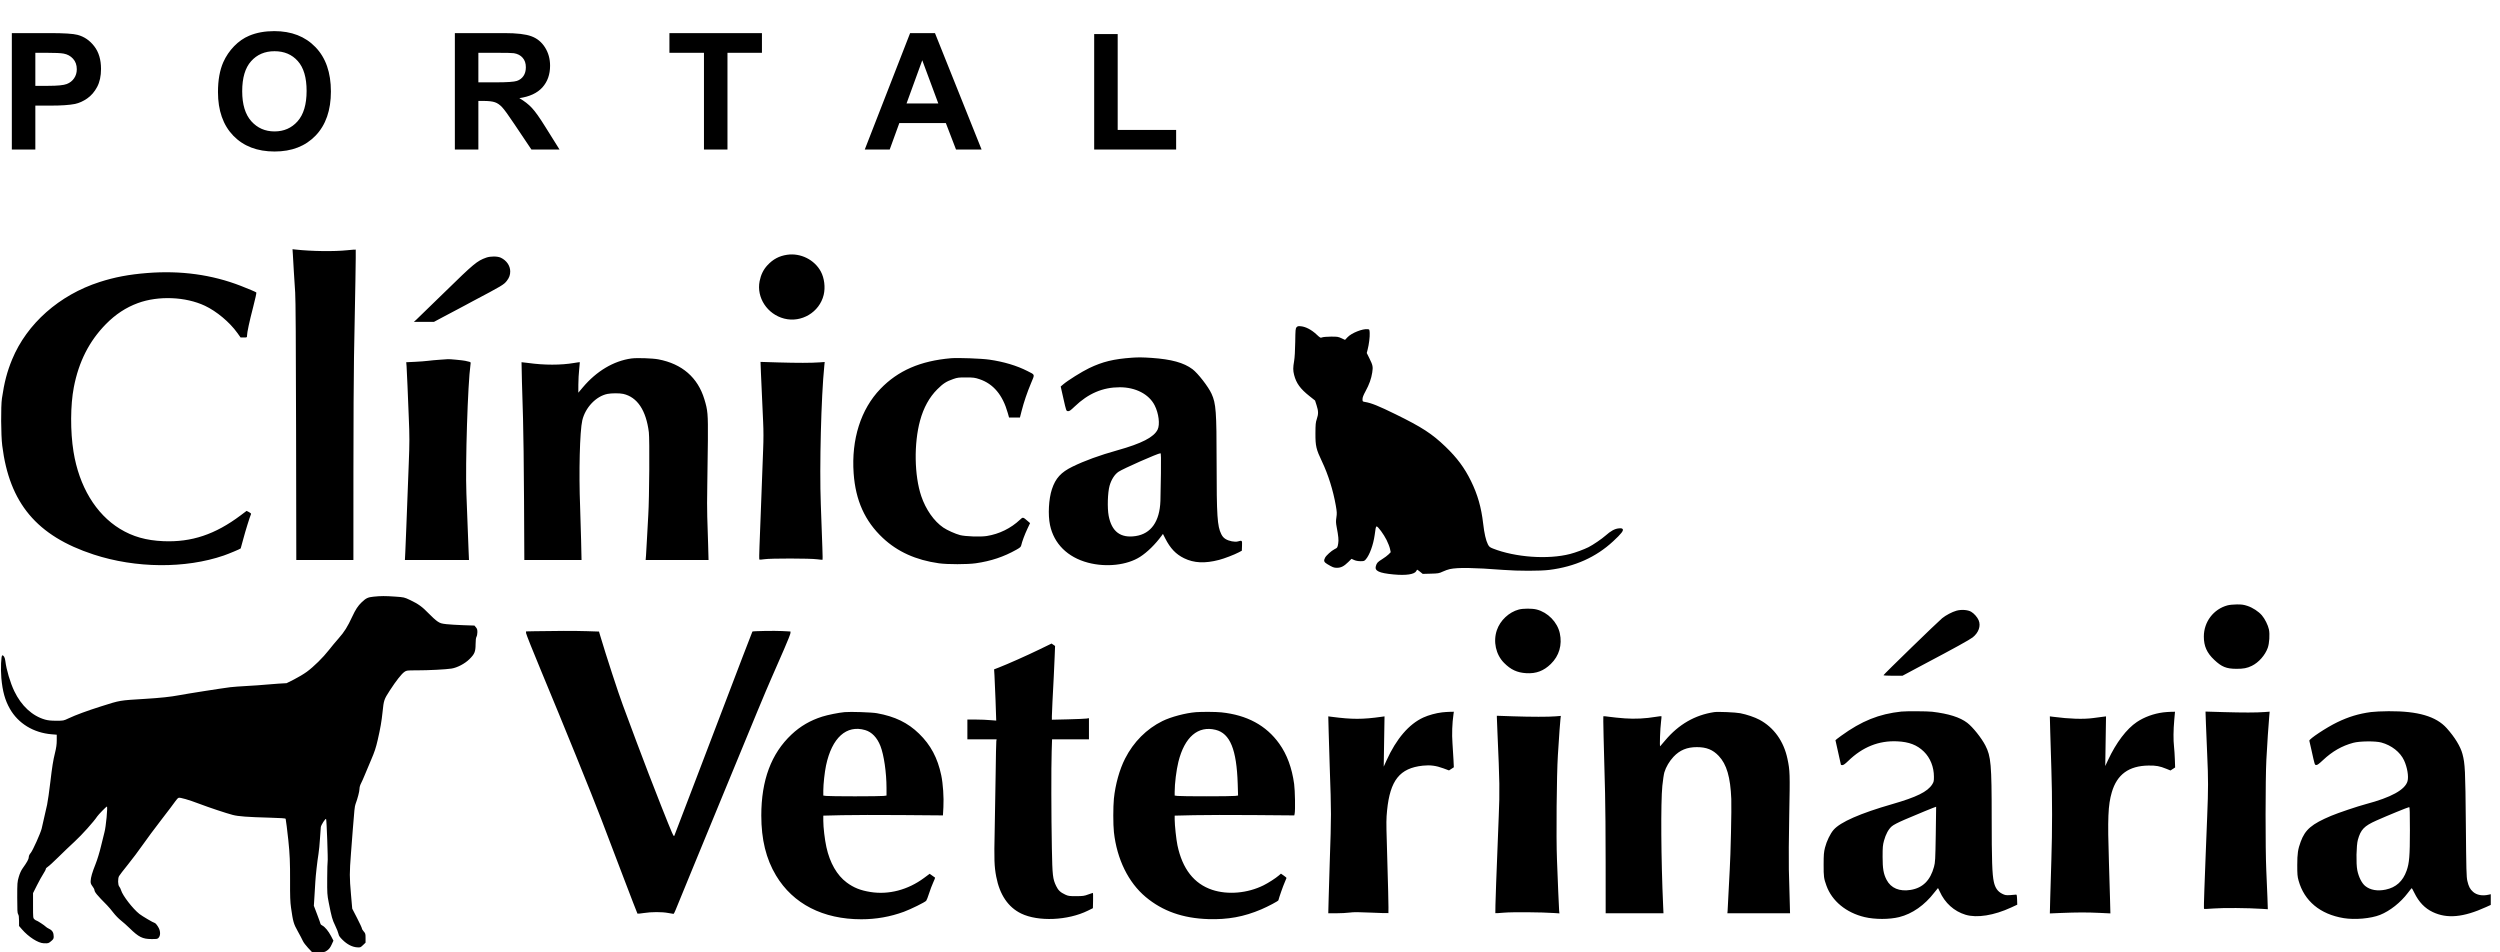 <svg width="953" height="363" viewBox="0 0 953 363" fill="none" xmlns="http://www.w3.org/2000/svg">
<path fill-rule="evenodd" clip-rule="evenodd" d="M111.639 97.019C111.712 98.13 111.883 101.096 112.018 103.611C112.153 106.126 112.381 109.676 112.523 111.499C112.699 113.75 112.809 130.66 112.866 164.143L112.949 213.472H123.833H134.715L134.724 180.033C134.729 161.642 134.828 141.914 134.943 136.192C135.413 112.911 135.699 95.246 135.606 95.154C135.552 95.101 134.105 95.205 132.389 95.386C127.394 95.912 118.825 95.802 112.74 95.135L111.504 95L111.639 97.019ZM300.063 97.117C297.016 97.564 294.681 98.806 292.544 101.113C291.011 102.768 290.061 104.703 289.568 107.173C288.317 113.437 292.482 119.787 298.927 121.443C305.511 123.135 312.384 119.018 313.983 112.424C314.678 109.555 314.245 106.001 312.894 103.497C310.468 98.998 305.173 96.366 300.063 97.117ZM185.348 98.211C181.861 99.455 180.657 100.456 169.492 111.376C164.066 116.683 159.209 121.4 158.699 121.858L157.773 122.69L161.596 122.695L165.419 122.701L168.664 120.967C170.448 120.014 173.003 118.663 174.341 117.964C175.68 117.266 177.087 116.517 177.47 116.299C177.852 116.081 178.947 115.49 179.903 114.985C191.468 108.876 192.071 108.516 193.211 107.042C194.124 105.86 194.502 104.803 194.497 103.447C194.488 101.303 193.102 99.286 190.924 98.245C189.658 97.641 186.993 97.624 185.348 98.211ZM56.043 104.078C49.144 104.627 43.697 105.66 37.971 107.504C22.619 112.449 10.262 123.378 4.632 136.992C2.708 141.644 1.634 145.746 0.74 151.854C0.292 154.917 0.359 165.873 0.851 169.847C3.568 191.809 14.034 204.287 35.689 211.382C51.789 216.657 70.655 216.802 85.311 211.762C87.217 211.107 91.515 209.307 91.752 209.065C91.78 209.036 92.238 207.367 92.77 205.355C93.557 202.376 95.165 197.206 95.7 195.936C95.764 195.784 95.413 195.46 94.908 195.206L94 194.749L91.738 196.449C82.043 203.732 73.025 206.749 62.3 206.299C55.715 206.023 50.576 204.561 45.704 201.58C36.508 195.953 30.154 185.395 28.023 172.203C26.777 164.487 26.825 154.425 28.142 147.624C30.035 137.847 34.008 130.027 40.378 123.543C44.025 119.832 48.032 117.198 52.567 115.535C60.365 112.675 70.725 113.087 78.097 116.55C82.55 118.642 87.546 122.819 90.446 126.876L91.713 128.647H92.938C94.139 128.647 94.162 128.634 94.162 127.973C94.162 126.785 95.08 122.508 96.512 117.016C97.279 114.077 97.82 111.592 97.714 111.494C97.484 111.281 94.87 110.165 91.845 108.989C80.784 104.688 68.881 103.055 56.043 104.078ZM494.26 124.741C493.851 125.187 493.808 125.675 493.74 130.425C493.696 133.665 493.535 136.373 493.317 137.621C492.879 140.143 492.879 141.235 493.322 142.946C494.138 146.098 495.669 148.212 499.13 150.958L501.302 152.684L501.886 154.51C502.6 156.738 502.615 157.812 501.963 159.742C501.526 161.032 501.458 161.754 501.443 165.229C501.429 170.044 501.706 171.234 503.961 175.975C506.308 180.901 508.204 186.951 509.215 192.745C509.633 195.14 509.662 195.728 509.434 197.227C509.215 198.656 509.23 199.287 509.536 200.897C510.207 204.419 510.343 205.839 510.124 207.167C509.857 208.76 509.832 208.8 508.68 209.38C507.538 209.954 505.57 211.733 505.118 212.595C504.515 213.745 504.685 214.276 505.891 214.999C508.019 216.278 508.452 216.444 509.643 216.444C511.174 216.444 512.316 215.865 513.93 214.274L515.193 213.027L516.19 213.473C516.826 213.757 517.701 213.92 518.615 213.924C519.942 213.928 520.088 213.877 520.681 213.186C522.1 211.536 523.5 207.681 524.02 203.983C524.165 202.977 524.331 201.819 524.394 201.411C524.457 201.002 524.632 200.671 524.788 200.674C525.293 200.687 527.505 203.714 528.559 205.831C529.128 206.973 529.716 208.49 529.867 209.202L530.144 210.495L529.342 211.314C528.899 211.765 527.782 212.601 526.853 213.173C525.152 214.222 524.826 214.582 524.472 215.805C523.942 217.632 525.687 218.455 531.208 218.977C535.966 219.428 539.199 218.952 539.879 217.701C540.015 217.45 540.151 217.204 540.18 217.154C540.209 217.105 540.705 217.448 541.284 217.915L542.334 218.765L545.4 218.685C548.268 218.611 548.569 218.559 549.974 217.897C550.805 217.509 552.02 217.077 552.671 216.939C555.768 216.288 561.687 216.376 573.032 217.244C578.874 217.69 587.083 217.687 590.655 217.239C600.308 216.024 608.396 212.398 614.913 206.36C618.063 203.445 619.011 202.221 618.549 201.672C618.301 201.38 617.966 201.327 616.989 201.427C615.531 201.575 613.98 202.428 612.08 204.127C610.626 205.427 607.229 207.737 605.513 208.596C603.778 209.463 600.604 210.632 598.519 211.174C590.135 213.352 577.649 212.472 569.104 209.1C567.923 208.632 567.656 208.412 567.194 207.527C566.431 206.048 565.804 203.314 565.386 199.639C564.681 193.449 563.277 188.527 560.745 183.373C558.271 178.329 555.437 174.516 550.99 170.245C545.882 165.338 542.008 162.821 532.015 157.925C525.502 154.731 522.737 153.616 520.374 153.232C519.407 153.074 519.388 153.054 519.388 152.162C519.388 151.506 519.713 150.661 520.549 149.126C521.944 146.57 522.736 144.364 523.096 142.004C523.436 139.8 523.325 139.236 522.041 136.655L521.006 134.565L521.342 133.264C521.857 131.248 522.207 128.444 522.129 126.932C522.056 125.597 522.037 125.558 521.356 125.481C519.412 125.259 515.203 126.94 513.687 128.543L512.724 129.563L511.363 128.934C510.114 128.357 509.779 128.306 507.339 128.321C505.842 128.331 504.384 128.458 504.01 128.611C503.373 128.872 503.281 128.822 501.774 127.419C499.927 125.7 497.749 124.56 495.966 124.379C494.882 124.27 494.648 124.319 494.26 124.741ZM431.561 136.347C424.475 136.857 420.329 137.866 415.182 140.335C412.392 141.676 407.05 145.021 405.262 146.548L404.338 147.338L405.388 151.997C406.438 156.645 406.443 156.656 407.089 156.73C407.633 156.792 408.051 156.508 409.631 154.994C414.861 149.975 420.363 147.625 426.88 147.624C432.888 147.624 437.972 150.257 440.14 154.492C441.714 157.564 442.239 161.822 441.282 163.766C439.863 166.657 435.182 169.068 426.001 171.636C419.153 173.551 413.49 175.612 408.853 177.877C404.445 180.031 402.375 182.295 400.989 186.492C399.769 190.177 399.444 196.235 400.26 200.133C401.752 207.268 406.958 212.432 414.744 214.493C421.714 216.339 429.641 215.449 434.604 212.264C437.355 210.499 440.407 207.503 442.827 204.194L443.313 203.526L444.188 205.241C446.103 209.021 448.251 211.281 451.377 212.804C455.153 214.647 459.284 214.843 464.699 213.437C466.721 212.912 470.561 211.438 472.233 210.546L473.389 209.927L473.457 208.041C473.53 205.939 473.511 205.916 471.883 206.392C470.75 206.722 468.451 206.271 467.168 205.467C466.439 205.013 465.972 204.476 465.54 203.6C464.033 200.562 463.78 196.72 463.771 176.318C463.761 156.806 463.547 153.873 461.846 150.113C460.636 147.433 456.631 142.267 454.57 140.73C451.241 138.246 446.565 136.958 438.978 136.43C435.755 136.206 433.821 136.185 431.561 136.347ZM240.674 136.648C233.907 137.592 227.398 141.469 222.164 147.674L220.456 149.699L220.469 146.547C220.477 144.813 220.619 142.211 220.786 140.765C220.952 139.319 221.062 138.105 221.031 138.067C220.999 138.029 220.017 138.162 218.85 138.361C213.826 139.222 207.467 139.223 201.361 138.367C199.973 138.172 198.823 138.04 198.806 138.074C198.756 138.177 199.093 150.887 199.38 159.627C199.527 164.154 199.7 178.121 199.762 190.665L199.874 213.472H210.778H221.682L221.517 205.984C221.426 201.865 221.257 196.13 221.141 193.237C220.616 180.14 221.012 164.32 221.966 160.261C223.119 155.357 227.181 151.069 231.532 150.166C233.05 149.85 236.217 149.844 237.578 150.153C242.937 151.372 246.3 156.411 247.342 164.785C247.668 167.401 247.514 190.121 247.129 196.209C246.994 198.347 246.777 202.308 246.647 205.012C246.517 207.715 246.344 210.725 246.264 211.699L246.118 213.472H258.108H270.098L269.932 207.355C269.841 203.992 269.694 199.331 269.605 196.999C269.517 194.668 269.522 189.266 269.616 184.996C269.71 180.726 269.813 173.014 269.845 167.858C269.909 157.662 269.809 156.484 268.508 152.197C265.993 143.903 260.021 138.715 251.004 136.991C248.739 136.557 242.749 136.359 240.674 136.648ZM362.505 136.557C350.835 137.573 342.346 141.26 335.623 148.232C328.135 155.997 324.492 167.485 325.41 180.434C326.144 190.773 329.698 198.653 336.515 205.054C342.133 210.329 349.145 213.498 357.917 214.729C361.173 215.185 368.77 215.179 371.978 214.717C377.786 213.88 382.632 212.26 387.463 209.54C388.834 208.771 389.164 208.472 389.29 207.892C389.602 206.484 390.622 203.736 391.633 201.596L392.664 199.41L391.779 198.642C389.947 197.051 389.947 197.051 388.853 198.086C385.358 201.388 380.916 203.569 376.138 204.329C373.766 204.706 368.007 204.508 365.98 203.98C364.158 203.504 361.086 202.126 359.592 201.113C356.057 198.713 352.897 194.207 351.183 189.122C348.536 181.267 348.345 169.065 350.733 160.314C352.071 155.407 354.266 151.424 357.292 148.408C359.539 146.169 360.721 145.41 363.433 144.468C364.994 143.926 365.489 143.866 368.299 143.878C371.103 143.89 371.628 143.959 373.363 144.538C378.671 146.311 382.228 150.559 384.163 157.427L384.654 159.17H386.724H388.795L389.436 156.655C390.326 153.194 391.521 149.674 393.038 146.044C394.511 142.514 394.647 142.975 391.691 141.459C387.662 139.391 382.617 137.88 377.106 137.09C374.092 136.659 365.105 136.331 362.505 136.557ZM167.737 137.125C166.207 137.225 164.174 137.411 163.218 137.539C162.262 137.668 159.989 137.842 158.167 137.927L154.854 138.081L154.984 139.595C155.056 140.427 155.217 143.834 155.342 147.167C155.467 150.499 155.684 155.849 155.823 159.056C156.137 166.288 156.136 168.713 155.816 176.775C155.48 185.266 155.167 193.448 154.885 201.125C154.758 204.583 154.586 208.776 154.502 210.442L154.35 213.472H166.563H178.777L178.642 210.328C178.569 208.599 178.407 204.458 178.284 201.125C178.161 197.793 177.94 191.979 177.793 188.207C177.349 176.776 178.319 146.101 179.349 139.003C179.482 138.089 179.457 138.035 178.827 137.895C178.463 137.813 177.789 137.654 177.33 137.541C176.558 137.351 171.274 136.848 170.749 136.915C170.622 136.931 169.266 137.026 167.737 137.125ZM290.064 142.045C290.23 146.45 290.526 153.05 290.907 160.855C291.068 164.16 291.07 167.525 290.914 171.258C290.686 176.687 290.458 182.776 289.967 196.553C289.831 200.388 289.626 205.686 289.514 208.327C289.401 210.968 289.381 213.201 289.468 213.289C289.556 213.378 290.41 213.326 291.365 213.175C293.672 212.81 308.828 212.828 311.508 213.198C312.581 213.347 313.505 213.424 313.56 213.369C313.655 213.276 313.5 208.391 312.89 192.208C312.351 177.906 313.028 151.155 314.226 139.436L314.373 137.992L312.428 138.134C309.224 138.368 303.93 138.376 296.721 138.159L289.91 137.953L290.064 142.045ZM442.545 180.491C442.492 184.735 442.404 189.442 442.351 190.951C442.074 198.785 438.793 203.447 432.937 204.344C427.177 205.226 423.775 202.68 422.623 196.619C422.064 193.662 422.244 187.741 422.968 185.172C423.634 182.82 424.893 180.85 426.365 179.851C428.125 178.656 441.36 172.813 442.375 172.782C442.575 172.776 442.618 174.729 442.545 180.491ZM142.367 227.453C140.221 227.674 139.509 228.016 137.82 229.64C136.456 230.951 135.527 232.369 134.291 235.029C132.448 238.998 131.3 240.831 129.086 243.34C127.912 244.671 126.223 246.7 125.333 247.849C123.201 250.599 119.582 254.162 116.988 256.066C115.841 256.907 113.63 258.232 112.076 259.011L109.25 260.427L106.167 260.605C104.471 260.704 102.145 260.887 100.998 261.011C99.851 261.136 96.827 261.348 94.278 261.483C91.729 261.618 88.809 261.832 87.79 261.96C84.611 262.358 71.092 264.478 68.209 265.031C65.121 265.623 61.147 266.048 55.404 266.399C45.386 267.011 45.946 266.916 38.487 269.278C33.203 270.951 28.887 272.542 26.192 273.811C24.216 274.742 24.195 274.746 21.47 274.746C19.47 274.746 18.316 274.628 17.185 274.31C12.325 272.938 8.125 269.061 5.45 263.476C3.904 260.249 2.435 255.303 2.042 251.997C1.88 250.644 1.442 249.825 0.878 249.825C0.423 249.825 0.204 255.057 0.515 258.484C0.972 263.533 1.904 266.898 3.744 270.149C6.932 275.78 12.763 279.345 19.719 279.914L21.631 280.071V282.196C21.631 283.774 21.454 285.034 20.946 287.089C20.261 289.855 19.877 292.259 19.194 298.067C18.769 301.668 18.251 305.296 17.953 306.755C17.714 307.919 16.178 314.68 15.874 315.901C15.443 317.636 12.485 324.217 11.743 325.093C11.222 325.709 10.971 326.242 10.971 326.736C10.971 327.466 10.316 328.661 8.606 331.049C8.057 331.814 7.533 332.982 7.157 334.274C6.595 336.209 6.568 336.567 6.568 342.176C6.568 346.988 6.63 348.131 6.908 348.495C7.147 348.806 7.251 349.546 7.256 350.96L7.263 352.981L8.364 354.257C10.855 357.144 14.527 359.5 16.649 359.572C18.438 359.632 18.474 359.622 19.504 358.752C20.338 358.048 20.472 357.809 20.472 357.03C20.472 355.55 19.963 354.67 18.778 354.104C18.201 353.829 17.59 353.436 17.42 353.232C17.062 352.801 14.116 350.882 13.813 350.882C13.7 350.882 13.379 350.672 13.101 350.416C12.61 349.965 12.593 349.792 12.593 345.201V340.453L14.079 337.494C14.897 335.866 15.992 333.888 16.512 333.098C17.034 332.308 17.459 331.481 17.459 331.261C17.459 331.041 17.799 330.665 18.213 330.424C18.627 330.185 20.426 328.54 22.21 326.77C23.995 325 26.825 322.295 28.501 320.758C31.182 318.3 35.787 313.166 37.059 311.219C37.505 310.536 40.526 307.441 40.747 307.441C41.127 307.441 40.386 315.267 39.815 317.275C39.619 317.965 39.036 320.319 38.521 322.506C37.965 324.861 37.115 327.656 36.435 329.365C35.135 332.628 34.618 334.415 34.554 335.862C34.519 336.664 34.655 337.053 35.254 337.857C35.663 338.405 35.999 339.014 35.999 339.209C36.001 340.035 36.935 341.175 40.834 345.105C41.392 345.667 42.462 346.931 43.213 347.915C43.964 348.898 45.253 350.225 46.077 350.864C46.9 351.502 48.402 352.837 49.413 353.83C52.863 357.216 54.352 357.958 57.706 357.965C59.981 357.97 60.081 357.948 60.544 357.368C61.18 356.571 61.176 355.048 60.535 353.788C60.022 352.779 59.219 351.797 58.907 351.797C58.557 351.797 54.182 349.221 53.146 348.405C50.629 346.422 46.736 341.383 46.152 339.354C46.004 338.841 45.693 338.209 45.459 337.95C44.93 337.36 44.874 334.936 45.367 333.993C45.55 333.645 47.067 331.669 48.738 329.603C50.409 327.537 52.954 324.149 54.394 322.074C55.834 319.999 59.054 315.663 61.549 312.439C64.043 309.215 66.432 306.053 66.857 305.414C67.282 304.774 67.842 304.192 68.102 304.118C68.727 303.944 71.927 304.873 75.955 306.4C79.888 307.891 86.173 309.983 88.717 310.648C90.862 311.209 94.306 311.465 102.816 311.697C106.784 311.805 108.834 311.944 108.89 312.108C108.986 312.384 109.546 316.877 109.905 320.245C110.459 325.442 110.605 328.814 110.576 335.792C110.551 341.645 110.627 343.806 110.934 345.966C111.704 351.389 111.923 352.159 113.514 354.998C114.323 356.444 115.188 358.09 115.435 358.656C115.681 359.222 116.584 360.431 117.442 361.342L119.001 363H121.378C123.664 363 123.792 362.973 124.739 362.296C125.46 361.78 125.907 361.192 126.414 360.089L127.106 358.584L126.218 356.875C125.224 354.961 123.875 353.325 122.87 352.812C122.502 352.625 122.202 352.37 122.202 352.246C122.202 352.122 121.626 350.504 120.921 348.651L119.641 345.281L119.873 341.622C120.001 339.61 120.149 337.141 120.204 336.135C120.334 333.745 120.955 328.247 121.406 325.503C121.602 324.309 121.859 321.685 121.976 319.673C122.094 317.661 122.237 315.692 122.293 315.296C122.414 314.453 124.052 311.915 124.306 312.177C124.514 312.392 125.083 328.131 124.894 328.433C124.821 328.549 124.747 331.409 124.729 334.79C124.698 340.567 124.733 341.122 125.306 344.023C126.427 349.695 126.659 350.527 127.772 352.826C128.38 354.083 128.947 355.516 129.033 356.008C129.154 356.699 129.517 357.226 130.62 358.311C132.346 360.007 134.267 360.995 136.091 361.125C137.349 361.216 137.422 361.189 138.37 360.281L139.35 359.342V357.6C139.35 355.991 139.297 355.799 138.655 355.077C138.272 354.648 137.959 354.125 137.959 353.916C137.959 353.706 137.129 351.925 136.115 349.957L134.27 346.38L133.797 340.984C133.212 334.304 133.212 332.848 133.793 325.275C134.049 321.942 134.364 317.842 134.491 316.162C135.041 308.965 135.211 307.368 135.511 306.57C136.305 304.462 137.032 301.685 137.032 300.759C137.032 300.12 137.251 299.329 137.622 298.62C137.946 298.002 138.562 296.621 138.992 295.552C139.421 294.483 140.526 291.86 141.445 289.722C142.781 286.617 143.293 285.076 143.985 282.063C145.001 277.645 145.477 274.9 145.83 271.431C146.29 266.912 146.391 266.611 148.589 263.221C151.013 259.484 153.067 256.874 154.184 256.11C154.991 255.558 155.139 255.541 158.943 255.537C163.402 255.534 169.975 255.197 172.101 254.862C174.288 254.519 177.183 253.003 178.921 251.291C180.914 249.328 181.28 248.45 181.296 245.595C181.305 244.053 181.417 243.123 181.641 242.737C181.823 242.422 181.976 241.633 181.98 240.983C181.986 240.052 181.866 239.657 181.419 239.132L180.849 238.464L176.61 238.321C174.279 238.242 171.381 238.066 170.17 237.93C168.233 237.713 167.82 237.583 166.731 236.853C166.05 236.396 164.538 235.025 163.371 233.806C160.972 231.302 159.425 230.191 156.261 228.701C154.103 227.684 154.006 227.662 150.661 227.428C146.809 227.158 145.181 227.163 142.367 227.453ZM849.168 230.752C843.802 232.175 840.103 237.04 840.103 242.665C840.103 246.297 841.26 248.888 844.06 251.527C846.908 254.215 848.677 254.933 852.502 254.955C855.195 254.97 856.609 254.696 858.408 253.813C861.018 252.533 863.448 249.788 864.464 246.967C865.081 245.261 865.3 241.788 864.911 239.932C864.566 238.297 863.341 235.843 862.223 234.558C860.95 233.088 858.719 231.633 856.741 230.977C855.297 230.499 854.548 230.393 852.692 230.406C851.438 230.414 849.853 230.57 849.168 230.752ZM578.971 232.352C575.219 233.348 571.875 236.486 570.606 240.209C569.124 244.552 570.208 249.524 573.333 252.681C575.923 255.296 578.344 256.417 581.838 256.62C585.581 256.835 588.453 255.755 591.17 253.108C594.349 250.015 595.569 245.849 594.602 241.403C593.678 237.162 590.053 233.442 585.771 232.341C584.069 231.905 580.633 231.91 578.971 232.352ZM745.817 232.795C744.17 233.251 741.764 234.514 740.335 235.675C738.736 236.977 717.982 257.139 717.982 257.392C717.982 257.506 719.61 257.599 721.603 257.599H725.219L726.988 256.655C727.96 256.137 729.487 255.319 730.381 254.838C731.27 254.358 732.84 253.522 733.866 252.981C744.583 247.329 750.896 243.842 751.985 242.977C754.269 241.161 755.169 238.587 754.26 236.445C753.754 235.246 752.51 233.841 751.382 233.189C750.114 232.455 747.674 232.283 745.817 232.795ZM203.829 240.621L200.527 240.692V241.316C200.527 241.659 203.141 248.215 206.336 255.885C214.707 275.981 225.715 303.113 229.155 312.128C230.786 316.404 234.539 326.258 237.495 334.026C240.45 341.795 242.927 348.208 242.998 348.278C243.068 348.348 244.164 348.242 245.433 348.043C248.338 347.588 252.316 347.579 254.673 348.024C255.672 348.213 256.594 348.367 256.723 348.367C256.851 348.367 257.206 347.724 257.512 346.938C257.818 346.153 260.697 339.13 263.911 331.334C267.124 323.537 272.231 311.14 275.259 303.783C288.569 271.449 291.536 264.305 293.952 258.78C295.362 255.552 297.599 250.432 298.923 247.402C300.247 244.372 301.33 241.63 301.33 241.309V240.726L298.143 240.556C295.322 240.406 287.02 240.546 286.816 240.747C286.773 240.79 285.111 245.087 283.122 250.297C278.869 261.44 270.94 282.228 265.294 297.038C261.467 307.079 257.647 317.065 257.074 318.528C256.821 319.173 256.536 318.531 251.948 306.982C249.276 300.255 245.101 289.402 242.67 282.863C240.24 276.324 237.884 269.996 237.435 268.801C235.766 264.361 230.967 249.647 228.816 242.373L228.337 240.752L223.78 240.601C219.459 240.458 211.097 240.467 203.829 240.621ZM396.221 247.572C391.551 249.844 384.08 253.17 380.751 254.46L378.948 255.159L379.093 257.465C379.244 259.94 379.813 274.593 379.759 274.691C379.745 274.723 378.748 274.648 377.548 274.523C376.347 274.399 373.883 274.295 372.065 274.293L368.765 274.289V278.062V281.834H374.335H379.905L379.793 282.577C379.73 282.986 379.618 288.464 379.545 294.752C379.473 301.039 379.302 310.95 379.171 316.775C378.923 327.614 379.016 330.259 379.764 334.192C381.076 341.064 384.304 345.831 389.271 348.24C395.789 351.398 407.089 350.908 414.71 347.138L416.615 346.195L416.679 343.28C416.717 341.676 416.679 340.365 416.591 340.365C416.508 340.365 415.697 340.644 414.788 340.985C413.32 341.538 412.824 341.606 410.243 341.611C407.604 341.617 407.23 341.564 406.073 341.028C404.241 340.181 403.39 339.379 402.618 337.775C401.305 335.049 401.169 333.838 400.97 323.332C400.737 311.037 400.698 292.422 400.897 286.464L401.048 281.834H408.081H415.109V277.802V273.772L414.122 273.918C413.583 273.999 410.404 274.132 407.055 274.213L400.975 274.36V273.009C400.975 272.267 401.072 269.808 401.198 267.544C401.568 260.759 401.884 254.288 402.044 250.149L402.195 246.243L401.529 245.781L400.858 245.319L396.221 247.572ZM724.816 271.248C716.281 272.158 709.647 274.829 701.817 280.507C700.64 281.362 699.673 282.111 699.673 282.171C699.673 282.231 700.144 284.332 700.718 286.839C701.292 289.346 701.758 291.458 701.758 291.532C701.758 291.605 702.016 291.665 702.327 291.665C702.721 291.665 703.396 291.178 704.499 290.106C709.992 284.76 716.179 282.274 723.197 282.594C727.737 282.801 730.799 283.98 733.394 286.521C735.829 288.907 737.214 292.381 737.214 296.115C737.214 297.781 737.142 298.089 736.539 299.033C734.741 301.824 730.619 303.855 721.302 306.537C709.156 310.032 701.554 313.365 698.973 316.325C697.695 317.794 696.31 320.655 695.692 323.103C695.25 324.871 695.172 325.788 695.167 329.619C695.153 334.181 695.245 334.858 696.242 337.621C698.341 343.469 703.77 347.936 710.798 349.599C714.726 350.529 720.213 350.526 723.985 349.593C728.947 348.365 733.705 345.029 737.394 340.194C738.094 339.282 738.702 338.536 738.75 338.536C738.804 338.536 739.1 339.112 739.416 339.816C741.39 344.219 744.894 347.38 749.263 348.701C753.604 350.013 760.112 348.975 766.697 345.921L768.977 344.861L768.914 342.899C768.855 341.288 768.782 340.952 768.501 341.026C768.306 341.075 767.315 341.16 766.299 341.215C764.608 341.306 764.33 341.257 763.169 340.669C761.516 339.83 760.549 338.438 760.053 336.189C759.412 333.265 759.237 328.02 759.232 311.639C759.227 291.419 758.96 288.342 756.836 284.204C755.348 281.313 752.048 277.178 749.915 275.542C747.159 273.427 742.819 272.056 736.519 271.312C734.755 271.104 726.585 271.059 724.816 271.248ZM903.828 271.434C899.123 272.073 895.298 273.228 890.953 275.326C886.831 277.315 880.114 281.769 880.318 282.379C880.362 282.519 880.721 284.074 881.11 285.835C882.423 291.781 882.35 291.543 882.928 291.625C883.327 291.681 883.968 291.218 885.519 289.761C889.101 286.401 892.717 284.331 897.067 283.155C899.492 282.499 905.504 282.436 907.75 283.043C911.653 284.098 914.968 286.702 916.431 289.861C917.655 292.513 918.239 295.989 917.753 297.77C916.858 301.035 911.507 303.986 901.859 306.532C898.758 307.351 891.351 309.847 888.649 310.985C881.207 314.119 878.729 316.225 877.023 320.864C875.963 323.747 875.725 325.348 875.715 329.733C875.71 333.279 875.778 334.102 876.216 335.678C878.384 343.468 884.435 348.506 893.402 349.988C897.665 350.692 903.784 350.149 907.283 348.755C911.036 347.258 915.109 344.042 917.85 340.402C918.613 339.387 919.293 338.555 919.357 338.554C919.42 338.553 919.867 339.358 920.348 340.344C922.078 343.875 924.329 346.228 927.352 347.669C932.834 350.287 939.051 349.706 947.688 345.771L949.481 344.953V342.912V340.871L948.611 341.069C946.283 341.602 944.105 341.193 942.725 339.965C941.563 338.929 941.053 337.943 940.548 335.782C940.203 334.28 940.135 331.711 939.979 314.186C939.794 293.499 939.683 291.168 938.696 287.436C937.943 284.58 935.775 281.03 932.693 277.588C928.645 273.071 921.748 271.053 910.554 271.112C908.066 271.125 905.038 271.269 903.828 271.434ZM321.954 271.463C319.68 271.675 315.565 272.503 313.43 273.178C308.898 274.609 305.114 276.81 301.748 279.97C293.994 287.25 290.206 297.394 290.206 310.878C290.206 320.013 292.026 327.42 295.824 333.745C302.328 344.574 313.728 350.425 328.326 350.425C333.964 350.425 339.372 349.473 344.547 347.571C347.17 346.607 352.577 343.942 353.069 343.372C353.248 343.164 353.735 341.914 354.152 340.594C354.568 339.273 355.278 337.393 355.729 336.416C356.181 335.44 356.508 334.606 356.458 334.563C356.407 334.52 355.919 334.171 355.374 333.788L354.383 333.089L352.246 334.674C346.099 339.233 338.779 341.15 331.802 340.028C327.978 339.413 325.436 338.396 322.765 336.412C319.05 333.656 316.341 328.934 315.022 322.919C314.386 320.017 313.843 315.402 313.843 312.899V310.923L320.969 310.75C324.888 310.655 335.149 310.635 343.771 310.704L359.448 310.832L359.624 307.707C359.831 304.011 359.475 298.72 358.804 295.537C357.405 288.896 354.791 283.997 350.335 279.662C346.049 275.493 341.155 273.119 334.296 271.881C332.306 271.522 324.242 271.249 321.954 271.463ZM455.892 271.478C451.965 271.786 446.351 273.275 443.129 274.864C437.073 277.849 432.12 282.817 428.893 289.15C426.764 293.317 425.175 299.014 424.62 304.436C424.309 307.497 424.309 314.385 424.625 317.224C425.767 327.526 430.127 336.409 436.766 341.954C443.202 347.325 450.91 350.051 460.553 350.362C468.038 350.604 474.177 349.479 480.806 346.649C483.392 345.544 487.251 343.499 487.324 343.193C487.596 342.049 489.151 337.623 489.71 336.4C490.099 335.539 490.42 334.762 490.42 334.671C490.42 334.582 489.944 334.176 489.36 333.77L488.301 333.033L487.509 333.72C486.274 334.788 483.523 336.559 481.666 337.483C475.562 340.516 468.033 341.177 462.094 339.203C455.158 336.897 450.721 331.207 448.835 322.192C448.383 320.026 447.795 314.56 447.79 312.441L447.785 310.923L455.139 310.75C459.187 310.655 469.448 310.635 477.939 310.705L493.385 310.834L493.526 310.138C493.798 308.796 493.667 301.345 493.326 298.852C492.486 292.712 490.605 287.613 487.65 283.483C482.673 276.523 475.348 272.564 465.569 271.548C463.547 271.337 458.181 271.299 455.892 271.478ZM549.711 271.554C547.456 271.814 544.574 272.603 542.615 273.496C537.089 276.015 532.282 281.619 528.515 289.942L527.475 292.237L527.626 282.658L527.782 273.079L526.771 273.222C519.402 274.265 515.417 274.27 507.592 273.241L506.338 273.077L506.488 278.999C506.571 282.255 506.751 288.11 506.882 292.008C507.519 310.499 507.519 310.115 506.887 328.933C506.751 333.02 506.571 339.013 506.488 342.251L506.338 348.139H509.443C511.154 348.139 513.429 348.018 514.503 347.87C516.024 347.66 517.866 347.666 522.8 347.896C526.289 348.058 529.196 348.138 529.264 348.074C529.385 347.954 529.104 335.519 528.642 320.702C528.423 313.705 528.438 312.081 528.754 308.927C529.906 297.435 533.59 292.816 542.353 291.871C545.191 291.564 547.427 291.856 550.251 292.903L552.36 293.685L553.279 293.085L554.203 292.485L554.076 289.731C554.013 288.217 553.833 285.332 553.682 283.32C553.425 279.849 553.571 275.74 554.066 272.288L554.207 271.317L552.73 271.346C551.918 271.363 550.557 271.457 549.711 271.554ZM653.446 271.459C646.117 272.568 639.939 276.125 634.802 282.198C633.854 283.318 632.979 284.338 632.863 284.463C632.6 284.745 632.848 277.718 633.198 275.017C633.334 273.972 633.402 273.071 633.344 273.015C633.29 272.96 632.367 273.063 631.293 273.244C627.263 273.924 623.22 274.125 619.331 273.838C617.319 273.69 614.69 273.424 613.484 273.248C612.284 273.071 611.249 272.974 611.19 273.032C611.093 273.13 611.341 284.215 611.851 302.297C611.968 306.447 612.07 318.459 612.07 328.99L612.08 348.139H623.098H634.117L633.99 345.338C633.188 327.667 633.047 305.916 633.684 299.553C633.903 297.416 634.248 295.1 634.457 294.409C635.064 292.38 636.372 290.164 637.932 288.498C640.328 285.947 643.079 284.806 646.841 284.806C650.506 284.806 652.931 285.781 655.186 288.165C658.209 291.352 659.638 296.256 659.969 304.583C660.115 308.316 659.721 325.978 659.366 331.677C659.245 333.626 659.031 337.69 658.895 340.708C658.759 343.726 658.608 346.633 658.564 347.167L658.482 348.139H670.423H682.365L682.215 342.594C682.132 339.545 681.996 334.508 681.908 331.401C681.826 328.295 681.894 318.984 682.054 310.71C682.365 294.863 682.331 293.795 681.379 289.264C679.964 282.554 676.202 277.304 670.71 274.364C668.892 273.392 665.86 272.362 663.381 271.877C661.607 271.529 654.856 271.245 653.446 271.459ZM824.623 271.561C820.993 272.027 817.401 273.337 814.587 275.22C810.64 277.866 806.684 283.087 803.578 289.751L802.523 292.008L802.669 282.546L802.815 273.084L801.818 273.207C801.274 273.275 799.519 273.506 797.93 273.721C794.173 274.227 788.9 274.062 782.654 273.241L781.4 273.077L781.551 278.999C781.633 282.255 781.828 288.676 781.983 293.266C782.338 303.884 782.338 316.879 781.983 327.676C781.828 332.328 781.633 338.85 781.551 342.169L781.4 348.202L785.667 348.024C791.675 347.774 795.549 347.765 800.336 347.993L804.482 348.19L804.326 342.163C804.239 338.847 804.059 332.843 803.928 328.819C803.379 311.934 803.583 306.908 805.021 301.997C807.019 295.204 811.529 291.926 819.014 291.826C821.921 291.787 823.272 292.034 825.809 293.067L827.389 293.709L828.273 293.132L829.158 292.555L829.056 289.538C829.002 287.879 828.857 285.646 828.735 284.577C828.448 282.033 828.482 278.356 828.827 274.46L829.109 271.317L827.598 271.345C826.762 271.362 825.425 271.459 824.623 271.561ZM840.901 275.913C840.988 278.478 841.207 283.817 841.391 287.778C841.809 296.907 841.809 300.731 841.382 311.214C841.192 315.867 840.935 322.451 840.803 325.846C840.677 329.242 840.449 335.236 840.303 339.166C840.152 343.096 840.094 346.377 840.176 346.456C840.254 346.535 841.965 346.468 843.977 346.307C847.525 346.024 856.823 346.099 862.32 346.456L864.493 346.597L864.342 342.052C864.259 339.552 864.06 334.883 863.905 331.677C863.535 323.953 863.555 296.925 863.939 289.607C864.23 283.982 864.779 275.75 865.052 272.845L865.197 271.287L863.253 271.431C860.094 271.666 855.039 271.673 847.666 271.455L840.74 271.25L840.901 275.913ZM570.601 273.451C570.601 273.783 570.703 276.345 570.825 279.145C571.68 298.477 571.724 301.377 571.316 311.241C570.538 329.996 569.906 347.987 570.023 348.101C570.072 348.149 571.569 348.06 573.352 347.904C576.492 347.63 587.749 347.717 592.551 348.053L594.451 348.186L594.339 347.076C594.281 346.466 594.125 343.24 593.999 339.908C593.873 336.575 593.654 331.019 593.513 327.561C593.178 319.4 593.392 295.338 593.863 287.893C594.398 279.518 594.689 275.438 594.845 274.11L594.986 272.902L593.046 273.064C590.266 273.297 583.715 273.292 576.682 273.054L570.601 272.847V273.451ZM329.815 278.311C332.336 279.052 334.355 281.161 335.618 284.371C336.95 287.755 337.929 294.505 337.938 300.38L337.943 303.264L336.868 303.409C336.277 303.489 331.337 303.554 325.893 303.554C320.448 303.554 315.509 303.489 314.918 303.409L313.843 303.264L313.845 301.294C313.848 298.93 314.355 294.301 314.888 291.786C317.124 281.215 322.67 276.208 329.815 278.311ZM463.426 278.22C468.908 279.593 471.406 285.715 471.815 298.775L471.951 303.254L470.842 303.404C469.418 303.597 450.278 303.601 448.859 303.409L447.785 303.264V301.866C447.785 298.702 448.422 293.565 449.204 290.408C451.557 280.933 456.689 276.535 463.426 278.22ZM737.914 318.073C737.754 327.786 737.705 328.73 737.244 330.419C735.834 335.612 732.967 338.463 728.378 339.227C724.087 339.941 720.816 338.573 719.158 335.375C717.987 333.103 717.647 331.15 717.647 326.647C717.647 322.955 717.715 322.17 718.176 320.476C718.857 317.996 719.882 316.098 721.141 315.005C721.802 314.432 723.484 313.559 726.143 312.409C730.493 310.528 737.973 307.465 738.055 307.531C738.075 307.544 738.012 312.289 737.914 318.073ZM918.657 316.53C918.652 326.273 918.428 329.005 917.403 331.894C915.974 335.937 913.364 338.297 909.407 339.124C906.282 339.778 903.536 339.292 901.631 337.749C900.314 336.686 899.108 334.29 898.598 331.714C898.097 329.216 898.233 322.22 898.821 320.131C899.93 316.196 901.198 314.879 905.913 312.771C910.02 310.936 917.971 307.683 918.37 307.676C918.598 307.671 918.657 309.589 918.657 316.53Z" fill="black"/>
<path d="M4.511 57V12.619H18.891C24.34 12.619 27.892 12.841 29.547 13.285C32.09 13.951 34.219 15.404 35.935 17.645C37.65 19.865 38.508 22.741 38.508 26.273C38.508 28.997 38.013 31.288 37.024 33.145C36.035 35.001 34.774 36.465 33.24 37.534C31.727 38.584 30.183 39.28 28.608 39.623C26.469 40.047 23.371 40.259 19.314 40.259H13.472V57H4.511ZM13.472 20.127V32.721H18.376C21.908 32.721 24.269 32.489 25.46 32.024C26.651 31.56 27.579 30.834 28.245 29.845C28.931 28.856 29.274 27.705 29.274 26.394C29.274 24.779 28.8 23.447 27.852 22.398C26.903 21.348 25.702 20.692 24.249 20.43C23.179 20.228 21.03 20.127 17.801 20.127H13.472ZM83.093 35.082C83.093 30.561 83.769 26.767 85.122 23.699C86.131 21.439 87.503 19.41 89.239 17.614C90.995 15.818 92.912 14.486 94.991 13.618C97.756 12.448 100.945 11.862 104.557 11.862C111.096 11.862 116.323 13.891 120.239 17.947C124.174 22.004 126.142 27.645 126.142 34.87C126.142 42.035 124.195 47.645 120.299 51.702C116.404 55.739 111.197 57.757 104.678 57.757C98.079 57.757 92.831 55.749 88.936 51.732C85.041 47.696 83.093 42.146 83.093 35.082ZM92.327 34.779C92.327 39.805 93.487 43.619 95.808 46.223C98.129 48.806 101.076 50.098 104.648 50.098C108.22 50.098 111.147 48.816 113.427 46.253C115.728 43.67 116.878 39.805 116.878 34.658C116.878 29.572 115.758 25.778 113.518 23.275C111.298 20.773 108.341 19.521 104.648 19.521C100.955 19.521 97.978 20.793 95.717 23.336C93.457 25.859 92.327 29.673 92.327 34.779ZM173.392 57V12.619H192.252C196.995 12.619 200.436 13.023 202.575 13.83C204.735 14.617 206.46 16.03 207.752 18.068C209.044 20.107 209.69 22.438 209.69 25.061C209.69 28.392 208.711 31.146 206.753 33.326C204.795 35.486 201.869 36.848 197.974 37.413C199.911 38.543 201.506 39.785 202.757 41.137C204.028 42.489 205.734 44.891 207.873 48.342L213.292 57H202.575L196.097 47.343C193.796 43.892 192.222 41.722 191.374 40.834C190.526 39.926 189.628 39.31 188.68 38.987C187.731 38.644 186.228 38.473 184.169 38.473H182.353V57H173.392ZM182.353 31.389H188.983C193.281 31.389 195.966 31.207 197.035 30.844C198.105 30.48 198.943 29.855 199.548 28.967C200.153 28.079 200.456 26.969 200.456 25.637C200.456 24.143 200.053 22.942 199.245 22.034C198.458 21.106 197.338 20.52 195.885 20.278C195.158 20.177 192.979 20.127 189.346 20.127H182.353V31.389ZM268.352 57V20.127H255.183V12.619H290.452V20.127H277.313V57H268.352ZM374.181 57H364.433L360.558 46.919H342.818L339.155 57H329.649L346.935 12.619H356.41L374.181 57ZM357.682 39.441L351.567 22.973L345.573 39.441H357.682ZM417.101 57V12.982H426.062V49.523H448.344V57H417.101Z" fill="black"/>
</svg>
